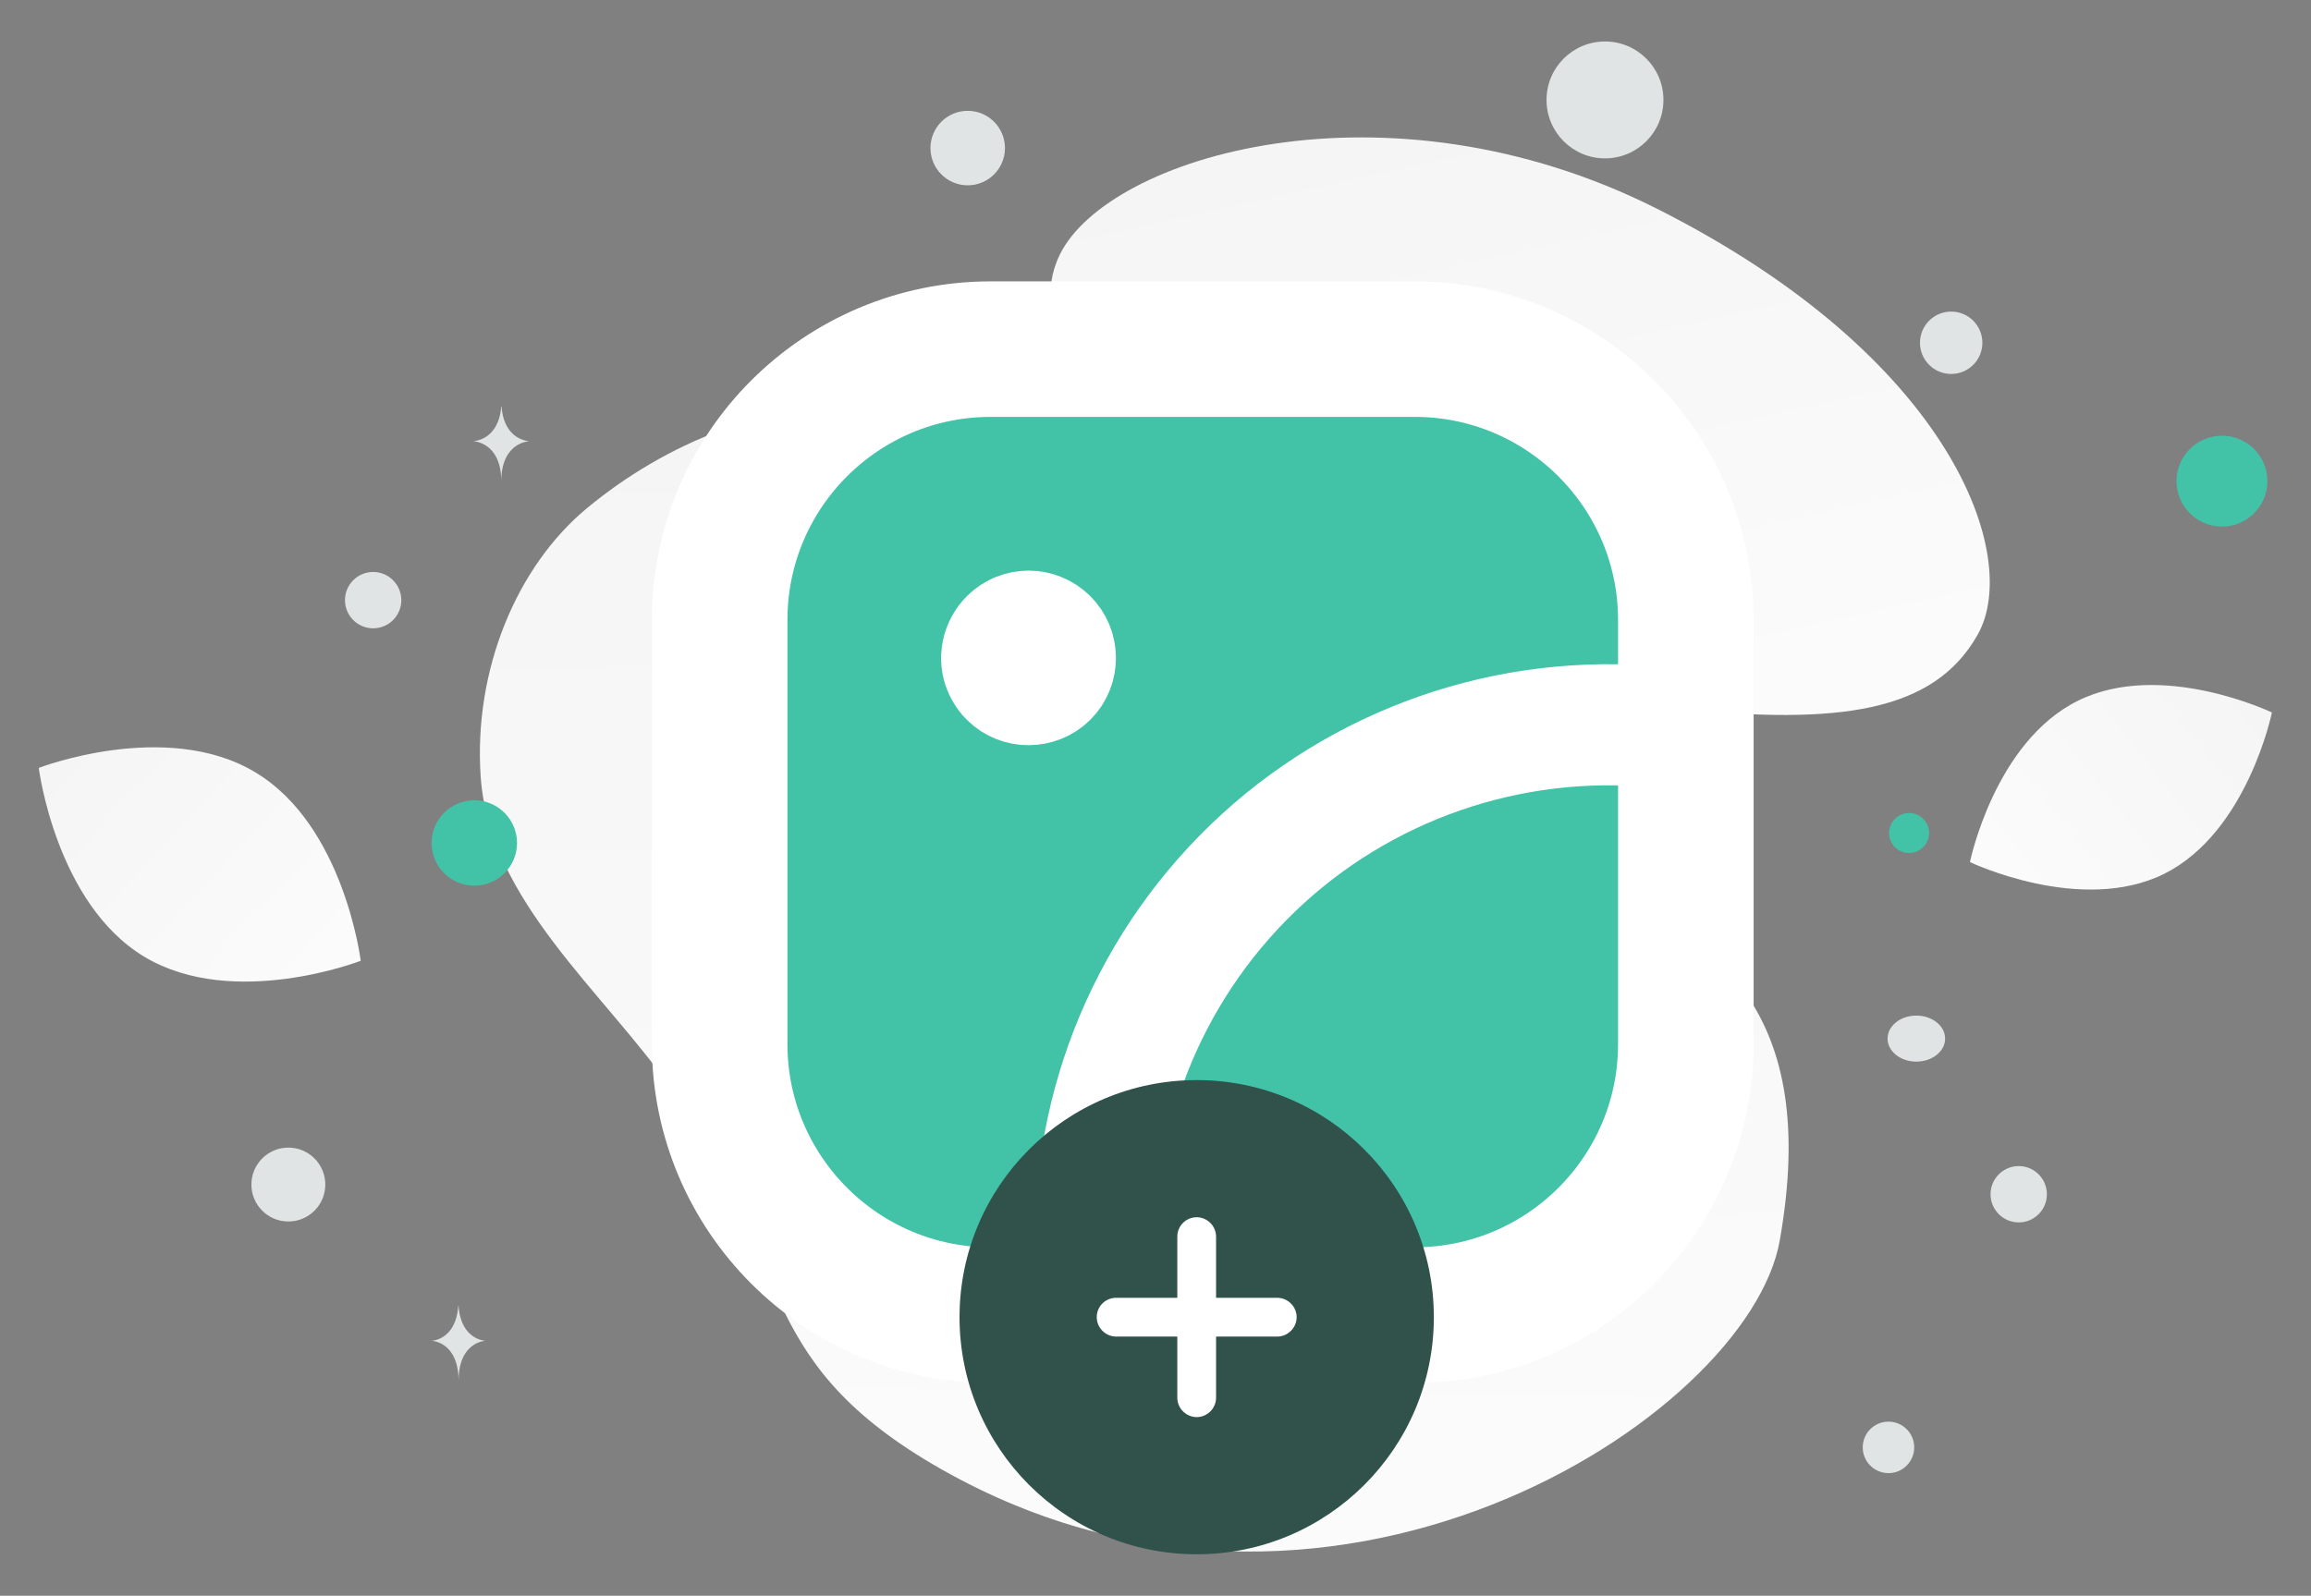<?xml version="1.0" encoding="UTF-8"?>
<svg id="Ebene_1" data-name="Ebene 1" xmlns="http://www.w3.org/2000/svg" xmlns:xlink="http://www.w3.org/1999/xlink" viewBox="0 0 763 527">
  <rect x="0" y="0" width="763" height="527" fill="#808080" stroke="none"/>
  <defs>
    <linearGradient id="Unbenannter_Verlauf" data-name="Unbenannter Verlauf" x1="370.28" y1="120.1" x2="380.55" y2="1122.1" gradientTransform="translate(0 844.63) scale(1 -1)" gradientUnits="userSpaceOnUse">
      <stop offset="0" stop-color="#fff"/>
      <stop offset="1" stop-color="#eee"/>
    </linearGradient>
    <linearGradient id="Unbenannter_Verlauf_2" data-name="Unbenannter Verlauf 2" x1="554.2" y1="466" x2="423.96" y2="1051.21" gradientTransform="translate(0 844.63) scale(1 -1)" gradientUnits="userSpaceOnUse">
      <stop offset="0" stop-color="#fff"/>
      <stop offset="1" stop-color="#eee"/>
    </linearGradient>
    <linearGradient id="Unbenannter_Verlauf_3" data-name="Unbenannter Verlauf 3" x1="609.36" y1="512.72" x2="836.4" y2="692.31" gradientTransform="translate(0 844.63) scale(1 -1)" gradientUnits="userSpaceOnUse">
      <stop offset="0" stop-color="#fff"/>
      <stop offset="1" stop-color="#eee"/>
    </linearGradient>
    <linearGradient id="Unbenannter_Verlauf_4" data-name="Unbenannter Verlauf 4" x1="160.57" y1="471.25" x2="-75.57" y2="690.65" gradientTransform="translate(0 844.63) scale(1 -1)" gradientUnits="userSpaceOnUse">
      <stop offset="0" stop-color="#fff"/>
      <stop offset="1" stop-color="#eee"/>
    </linearGradient>
  </defs>
  <path d="M587.6,409.7c-10.3,58.5-150.5,149.7-279.6,73.9-60-35.3-46.8-67.5-85.7-123.2-23.2-33.2-60.7-62.9-63.6-103.9-2.4-35.4,12-69.5,35-88.6,51.6-42.8,139.6-59.9,199.1,40.3,59.6,100.1,221.4,50.7,194.8,201.5h0Z" style="fill: url(#Unbenannter_Verlauf);"/>
  <path d="M653,209.5c-14.6,26.1-46.6,29.7-97.9,24.7-38.6-3.7-73.7-6.6-112.3-27.6-27-14.7-48.4-34.6-64-53.9-16.9-20.9-40.5-44.8-28.9-68.6,16-32.6,107.9-60.1,197.1-15.2,98,49.4,120.3,115.1,106,140.6h0Z" style="fill: url(#Unbenannter_Verlauf_2);"/>
  <path d="M714.5,288.6c-27.5,13.6-64.1-3.9-64.1-3.9,0,0,8.1-39.7,35.7-53.3,27.5-13.6,64,3.9,64,3.9,0,0-8.1,39.6-35.6,53.3h0Z" style="fill: url(#Unbenannter_Verlauf_3);"/>
  <path d="M47.7,316c29.4,17.6,71.4,1.3,71.4,1.3,0,0-5.5-44.8-34.9-62.3-29.4-17.6-71.4-1.4-71.4-1.4,0,0,5.6,44.8,34.9,62.4h0Z" style="fill: url(#Unbenannter_Verlauf_4);"/>
  <circle cx="733.6" cy="158.9" r="15" style="fill: #42c3a7;"/>
  <circle cx="274.1" cy="203.8" r="12.4" style="fill: #42c3a7;"/>
  <circle cx="156.6" cy="278.4" r="14.1" style="fill: #42c3a7;"/>
  <circle cx="630.3" cy="275.1" r="6.6" style="fill: #42c3a7;"/>
  <circle cx="623.5" cy="478" r="8.5" style="fill: #e1e4e5;"/>
  <circle cx="95.2" cy="391.2" r="12.2" style="fill: #e1e4e5;"/>
  <circle cx="666.5" cy="394.4" r="9.3" style="fill: #e1e4e5;"/>
  <circle cx="644.2" cy="113.2" r="10.3" style="fill: #e1e4e5;"/>
  <circle cx="123.2" cy="198.2" r="9.3" style="fill: #e1e4e5;"/>
  <circle cx="319.5" cy="48.9" r="12.3" style="fill: #e1e4e5;"/>
  <ellipse cx="632.7" cy="343" rx="9.5" ry="7.6" style="fill: #e1e4e5;"/>
  <circle cx="529.9" cy="33" r="19.3" style="fill: #e1e4e5;"/>
  <path d="M165.5,134.2h.1c.8,11.4,9.2,11.5,9.2,11.5,0,0-9.3,.2-9.3,13.3,0-13.1-9.3-13.3-9.3-13.3,0,0,8.4-.1,9.3-11.5h0Zm-14.2,297.1h.1c.8,11.3,8.9,11.5,8.9,11.5,0,0-8.9,.2-8.9,13.3,0-13.1-8.9-13.3-8.9-13.3,0,0,8-.2,8.8-11.5h0Z" style="fill: #e1e4e5;"/>
  <path d="M327.1,115.3h140c49.4,0,89.5,40.1,89.5,89.5v140c0,49.4-40.1,89.5-89.5,89.5h-140c-49.4,0-89.5-40.1-89.5-89.5V204.8c0-49.5,40.1-89.5,89.5-89.5Z" style="fill: #42c3a7; stroke: #fff; stroke-linecap: round; stroke-linejoin: round; stroke-width: 44.76px;"/>
  <path d="M345.8,211c3.5,3.4,3.5,9.1,.1,12.5s-9.1,3.5-12.5,.1c-.9-.8-1.5-1.8-2-2.9-1.4-3.3-.6-7.1,2-9.7,3.4-3.4,9-3.4,12.4,0m210.9,30.3c-49-7.5-98.9,6.9-136.4,39.3-37.5,32.5-58.9,79.7-58.6,129.3,0,8.2,.7,16.3,2,24.4" style="fill: none; stroke: #fff; stroke-linecap: round; stroke-linejoin: round; stroke-width: 40px;"/>
  <circle cx="395.1" cy="435" r="78.3" style="fill: #30524b;"/>
  <path d="M395.1,402h0c3.5,0,6.4,2.9,6.4,6.4v53.2c0,3.5-2.9,6.4-6.4,6.4h0c-3.5,0-6.4-2.9-6.4-6.4v-53.2c0-3.6,2.9-6.4,6.4-6.4Z" style="fill: #fff;"/>
  <path d="M368.5,428.6h53.2c3.5,0,6.4,2.9,6.4,6.4h0c0,3.5-2.9,6.4-6.4,6.4h-53.2c-3.5,0-6.4-2.9-6.4-6.4h0c0-3.6,2.9-6.4,6.4-6.4Z" style="fill: #fff;"/>
</svg>